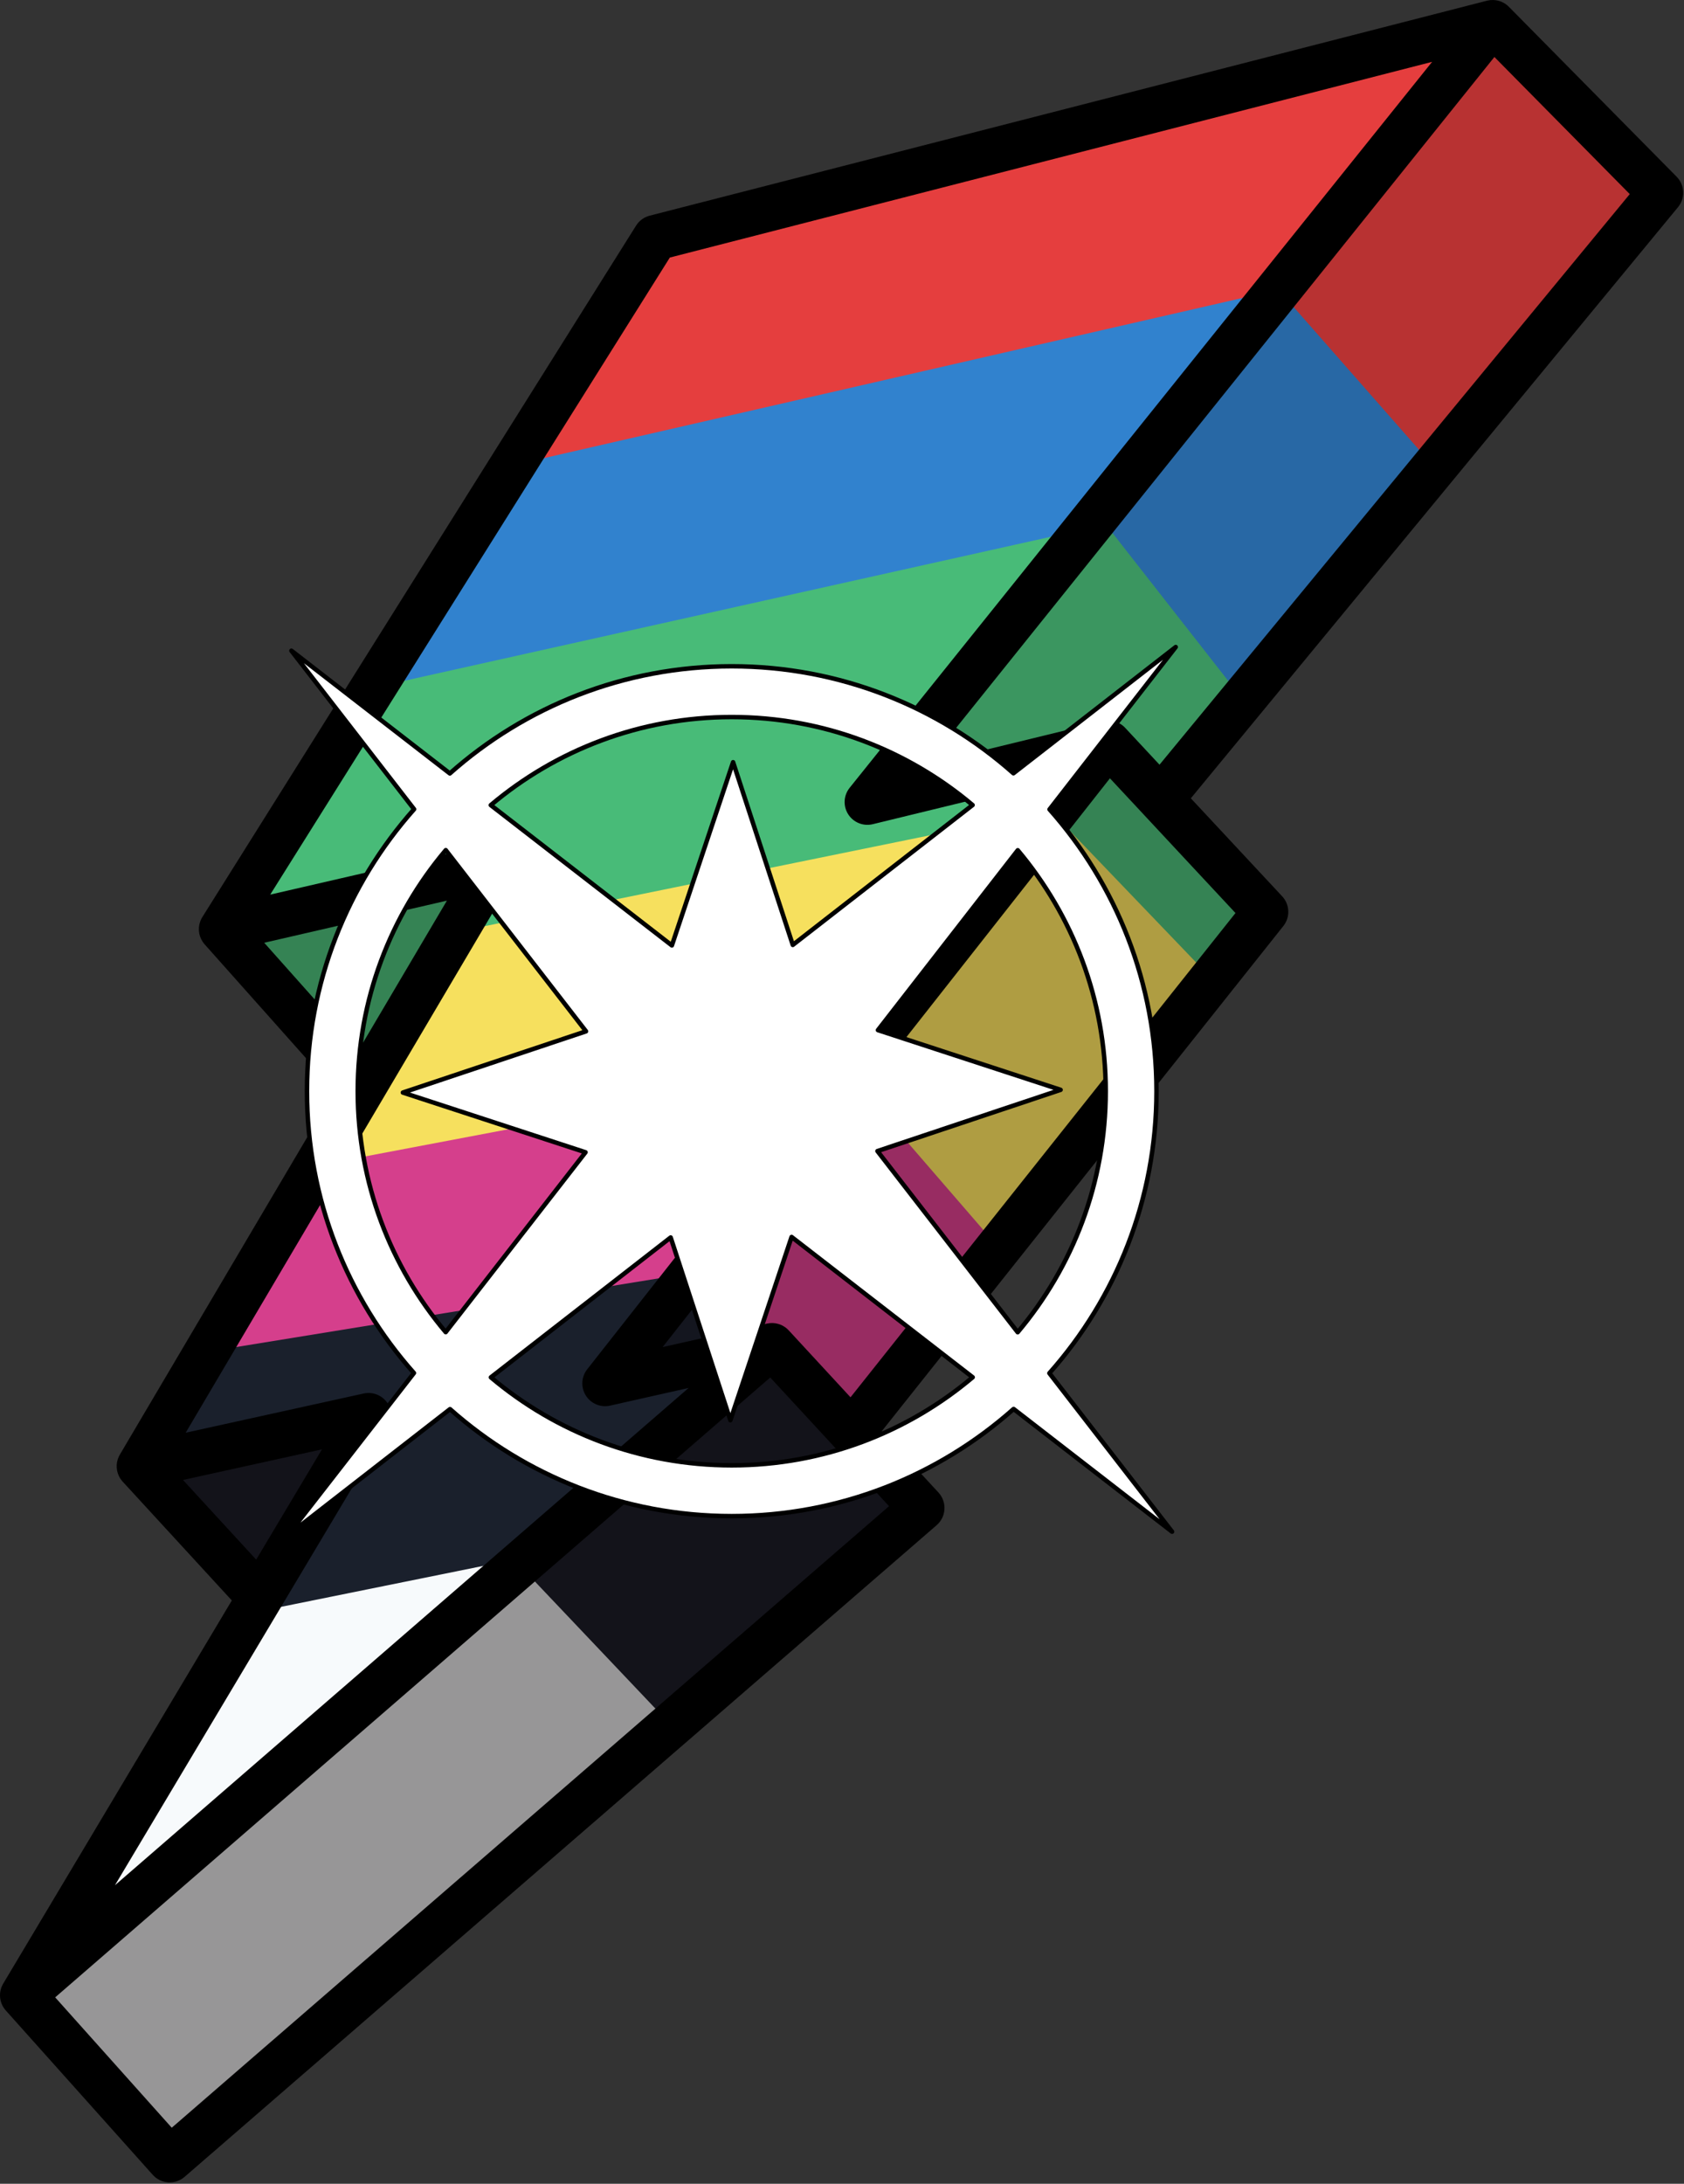 <?xml version="1.0" encoding="UTF-8" standalone="no"?><!DOCTYPE svg PUBLIC "-//W3C//DTD SVG 1.1//EN" "http://www.w3.org/Graphics/SVG/1.1/DTD/svg11.dtd"><svg width="100%" height="100%" viewBox="0 0 1178 1527" version="1.1" xmlns="http://www.w3.org/2000/svg" xmlns:xlink="http://www.w3.org/1999/xlink" xml:space="preserve" xmlns:serif="http://www.serif.com/" style="fill-rule:evenodd;clip-rule:evenodd;stroke-linejoin:round;stroke-miterlimit:2;"><rect x="0" y="0" width="1178" height="1527" fill="#333333" stroke="none"/><g><g><path d="M486.004,1200.04l-78.427,-148.027l-222.754,60.828l-164.709,279.576l107.893,117.894l357.997,-310.271Z" style="fill:#f7fafc;"/><path d="M463.515,1200.04l-103.85,-109.465l-174.842,35.4l-80.997,-112.524l68.123,-111.84l416.766,-26.776l0,124.853l59.797,52.325l-184.997,148.027Z" style="fill:#1a202c;"/><path d="M733.379,827.215l-111.474,-112.853l-370.806,48.661l-105.897,182.148l318.313,-51.738l125.2,106.252l144.664,-172.47Z" style="fill:#d53f8c;"/><path d="M864.252,650.206l-168.019,-136.605l-365.985,67.155l-105.013,233.587l363.48,-68.911l111.948,129.4l163.589,-224.626Z" style="fill:#f6e05e;"/><path d="M171.949,645.272l79.15,100.16l61.524,-92.414l422.246,-86.157l110.251,114.899l49.166,-51.99l-78.077,-67.352l58.284,-82.725l-101.827,-126.921l-521.567,114.165l-79.15,178.335Z" style="fill:#48bb78;"/><path d="M251.099,483.107l522.462,-116.356l90.691,115.84l140.95,-161.102l-107.502,-122.321l-533.672,122.321l-112.929,161.618Z" style="fill:#3182ce;"/><path d="M360.614,324.903l533.672,-122.321l107.503,122.321l155.621,-190.274l-120.454,-113.86l-573.441,142.755l-102.901,161.379Z" style="fill:#e53e3e;"/><path d="M110.274,1027.46l66.347,78.536l57.004,-106.308l-123.351,27.772Z" style="fill:#090000;fill-opacity:0.4;"/><path d="M171.949,653.632l76.774,91.8l81.525,-128.745l-158.299,36.945Z" style="fill:#090000;fill-opacity:0.3;"/><path d="M533.583,949.352l-513.949,445.812l108.373,111.138l520.505,-453.463l-114.929,-103.487Z" style="fill:#090000;fill-opacity:0.4;"/><path d="M770.91,521.715l-331.596,427.637l101.787,-17.802l61.794,68.135l291.391,-369.915l-123.376,-108.055Z" style="fill:#090000;fill-opacity:0.3;"/><path d="M621.905,544.229l428.87,-523.46l106.635,115.902l-339.514,417.878l-36.042,-32.834l-159.949,22.514Z" style="fill:#090000;fill-opacity:0.2;"/><path d="M1040.68,0.382c2.47,-0.551 4.974,-0.495 7.329,0.095l0.024,0.006l0.175,0.044l0.031,0.009l0.166,0.045l0.103,0.029c2.025,0.574 3.958,1.556 5.667,2.945l0.1,0.081l0.112,0.093l0.038,0.032l0.159,0.136l0.076,0.067l0.089,0.08c0.287,0.255 0.565,0.521 0.834,0.799l117.254,118.717c5.74,5.812 6.154,15.024 0.957,21.327l-340.773,413.323l63.896,68.539c5.378,5.769 5.725,14.605 0.816,20.778l-280.895,353.209l39.634,42.908c2.926,3.168 4.443,7.388 4.203,11.694c-0.24,4.306 -2.216,8.331 -5.476,11.155l-526.051,455.663c-6.575,5.696 -16.503,5.063 -22.303,-1.421l-102.67,-114.787c-0.637,-0.696 -1.204,-1.439 -1.698,-2.22l-0.047,-0.074l-0.062,-0.1l-0.031,-0.049l-0.028,-0.047c-0.962,-1.585 -1.62,-3.295 -1.978,-5.05l-0.019,-0.092l-0.023,-0.118l-0.013,-0.073c-0.545,-2.916 -0.277,-5.982 0.864,-8.834c0.345,-0.866 0.768,-1.707 1.27,-2.512l159.759,-267.663l-76.347,-83.078l-0.055,-0.06l-0.054,-0.061l-0.029,-0.032l-0.053,-0.06l-0.059,-0.066l-0.018,-0.021c-0.054,-0.062 -0.108,-0.125 -0.161,-0.187l-0.032,-0.038c-1.67,-1.983 -2.776,-4.268 -3.326,-6.651l-0.014,-0.059c-0.017,-0.073 -0.033,-0.146 -0.048,-0.219l-0.008,-0.036l-0.031,-0.152l-0.003,-0.019c-0.521,-2.608 -0.384,-5.324 0.423,-7.891l0.041,-0.13l0.017,-0.053c0.385,-1.182 0.912,-2.327 1.579,-3.408l150.215,-254.343l-91.002,-102.169l-0.054,-0.06l-0.159,-0.181l-0.051,-0.061l-0.06,-0.069l-0.047,-0.057l-0.035,-0.04l-0.02,-0.025c-1.682,-2.029 -2.779,-4.363 -3.302,-6.79l-0.021,-0.101l-0.045,-0.221l-0.029,-0.156l-0.003,-0.018c-0.483,-2.629 -0.3,-5.357 0.557,-7.922c0.02,-0.061 0.041,-0.122 0.062,-0.183l0.01,-0.027l0.018,-0.052l0.036,-0.103l0.047,-0.127c0.41,-1.109 0.946,-2.18 1.607,-3.189l303.235,-483.227c2.169,-3.456 5.581,-5.949 9.533,-6.963l585.701,-150.31l0.014,-0.004c0.087,-0.022 0.175,-0.044 0.263,-0.065l0.035,-0.008l0.087,-0.02l0.051,-0.011l0.046,-0.011Zm-456.679,1011.76l-45.201,-48.936l-500.204,433.439l81.544,91.167l501.769,-434.63l-37.59,-40.696c-0.108,-0.113 -0.214,-0.228 -0.318,-0.344Zm-388.541,113.362l-115.043,192.745l401.297,-347.732l-54.938,12.366c-6.577,1.48 -13.374,-1.34 -16.971,-7.042c-3.597,-5.702 -3.215,-13.05 0.953,-18.349l323.62,-411.335l-123.839,30.156c-6.627,1.614 -13.547,-1.171 -17.209,-6.926c-3.661,-5.756 -3.252,-13.203 1.017,-18.523l407.446,-507.617l-533.235,136.846l-279.536,445.462l152.618,-35.161c6.206,-1.43 12.668,0.975 16.43,6.114c3.762,5.139 4.101,12.026 0.862,17.51l-91.227,154.465c-0.1,0.178 -0.205,0.354 -0.312,0.529l-137.501,232.815l124.489,-27.418c6.206,-1.367 12.631,1.085 16.347,6.24c3.717,5.154 4.015,12.024 0.758,17.481l-75.72,126.862c-0.098,0.172 -0.2,0.343 -0.306,0.512Zm-67.449,-90.64l51.195,55.71l46.033,-77.124l-97.228,21.414Zm335.508,-92.908l72.938,-16.418l0.094,-0.021l0.115,-0.026l0.017,-0.003c2.677,-0.576 5.375,-0.441 7.871,0.3l0.065,0.019l0.094,0.028l0.047,0.015c2.012,0.622 3.921,1.651 5.596,3.08l0.021,0.018c0.069,0.059 0.138,0.118 0.206,0.179l0.031,0.027l0.066,0.06l0.039,0.034l0.04,0.037c0.378,0.344 0.741,0.707 1.086,1.089l43.12,46.683l269.291,-338.619l-63.938,-68.585c-0.093,-0.096 -0.184,-0.194 -0.273,-0.293l-23.614,-25.329l-312.912,397.725Zm-278.692,-282.741l66.389,74.536l61.411,-103.979l-127.8,29.443Zm463.689,-124.94l123.02,-29.957l0.059,-0.015c0.062,-0.015 0.124,-0.03 0.187,-0.044l0.171,-0.039c0.08,-0.018 0.161,-0.035 0.242,-0.051l0.062,-0.014l0.115,-0.022c2.48,-0.482 4.983,-0.359 7.324,0.297l0.044,0.012l0.067,0.019l0.076,0.022l0.025,0.007c0.089,0.026 0.177,0.053 0.265,0.081l0.002,0c2.08,0.65 4.05,1.734 5.764,3.248l0.029,0.025l0.071,0.064l0.095,0.086l0.063,0.057l0.101,0.094l0.052,0.05c0.266,0.251 0.524,0.512 0.773,0.782l23.986,25.73l328.955,-398.989l-94.689,-95.871l-396.859,494.428Z"/></g><path d="M734.167,565.963c46.541,52.449 74.823,121.478 74.823,197.06c0,75.631 -28.319,144.7 -74.932,197.182l85.829,110.839l-110.839,-85.828c-52.482,46.612 -121.551,74.931 -197.182,74.931c-75.582,0 -144.611,-28.282 -197.061,-74.822l-113.521,88.279l88.28,-113.521c-46.541,-52.45 -74.823,-121.478 -74.823,-197.06c0,-75.631 28.319,-144.7 74.932,-197.183l-85.828,-110.838l110.838,85.828c52.483,-46.613 121.552,-74.932 197.183,-74.932c75.582,0 144.61,28.282 197.06,74.823l113.521,-88.28l-88.28,113.522Zm-53.742,397.088l-126.691,-98.104l-42.821,128.131l-41.761,-127.781l-125.778,97.811c45.545,38.398 104.337,61.539 168.492,61.539c64.197,0 123.026,-23.173 168.559,-61.596Zm31.526,-368.52l-97.811,125.778l127.781,41.762l-128.131,42.82l98.104,126.691c38.423,-45.533 61.596,-104.362 61.596,-168.559c0,-64.155 -23.142,-122.947 -61.539,-168.492Zm-400.114,-0.068c-38.423,45.534 -61.596,104.362 -61.596,168.56c0,64.154 23.142,122.946 61.539,168.491l97.811,-125.778l-127.78,-41.761l128.13,-42.821l-98.104,-126.691Zm368.52,-31.526c-45.545,-38.397 -104.337,-61.539 -168.491,-61.539c-64.198,0 -123.026,23.173 -168.56,61.596l126.691,98.104l42.821,-128.13l41.761,127.78l125.778,-97.811Z" style="fill:#fff;stroke:#000;stroke-width:3.12px;"/></g></svg>
